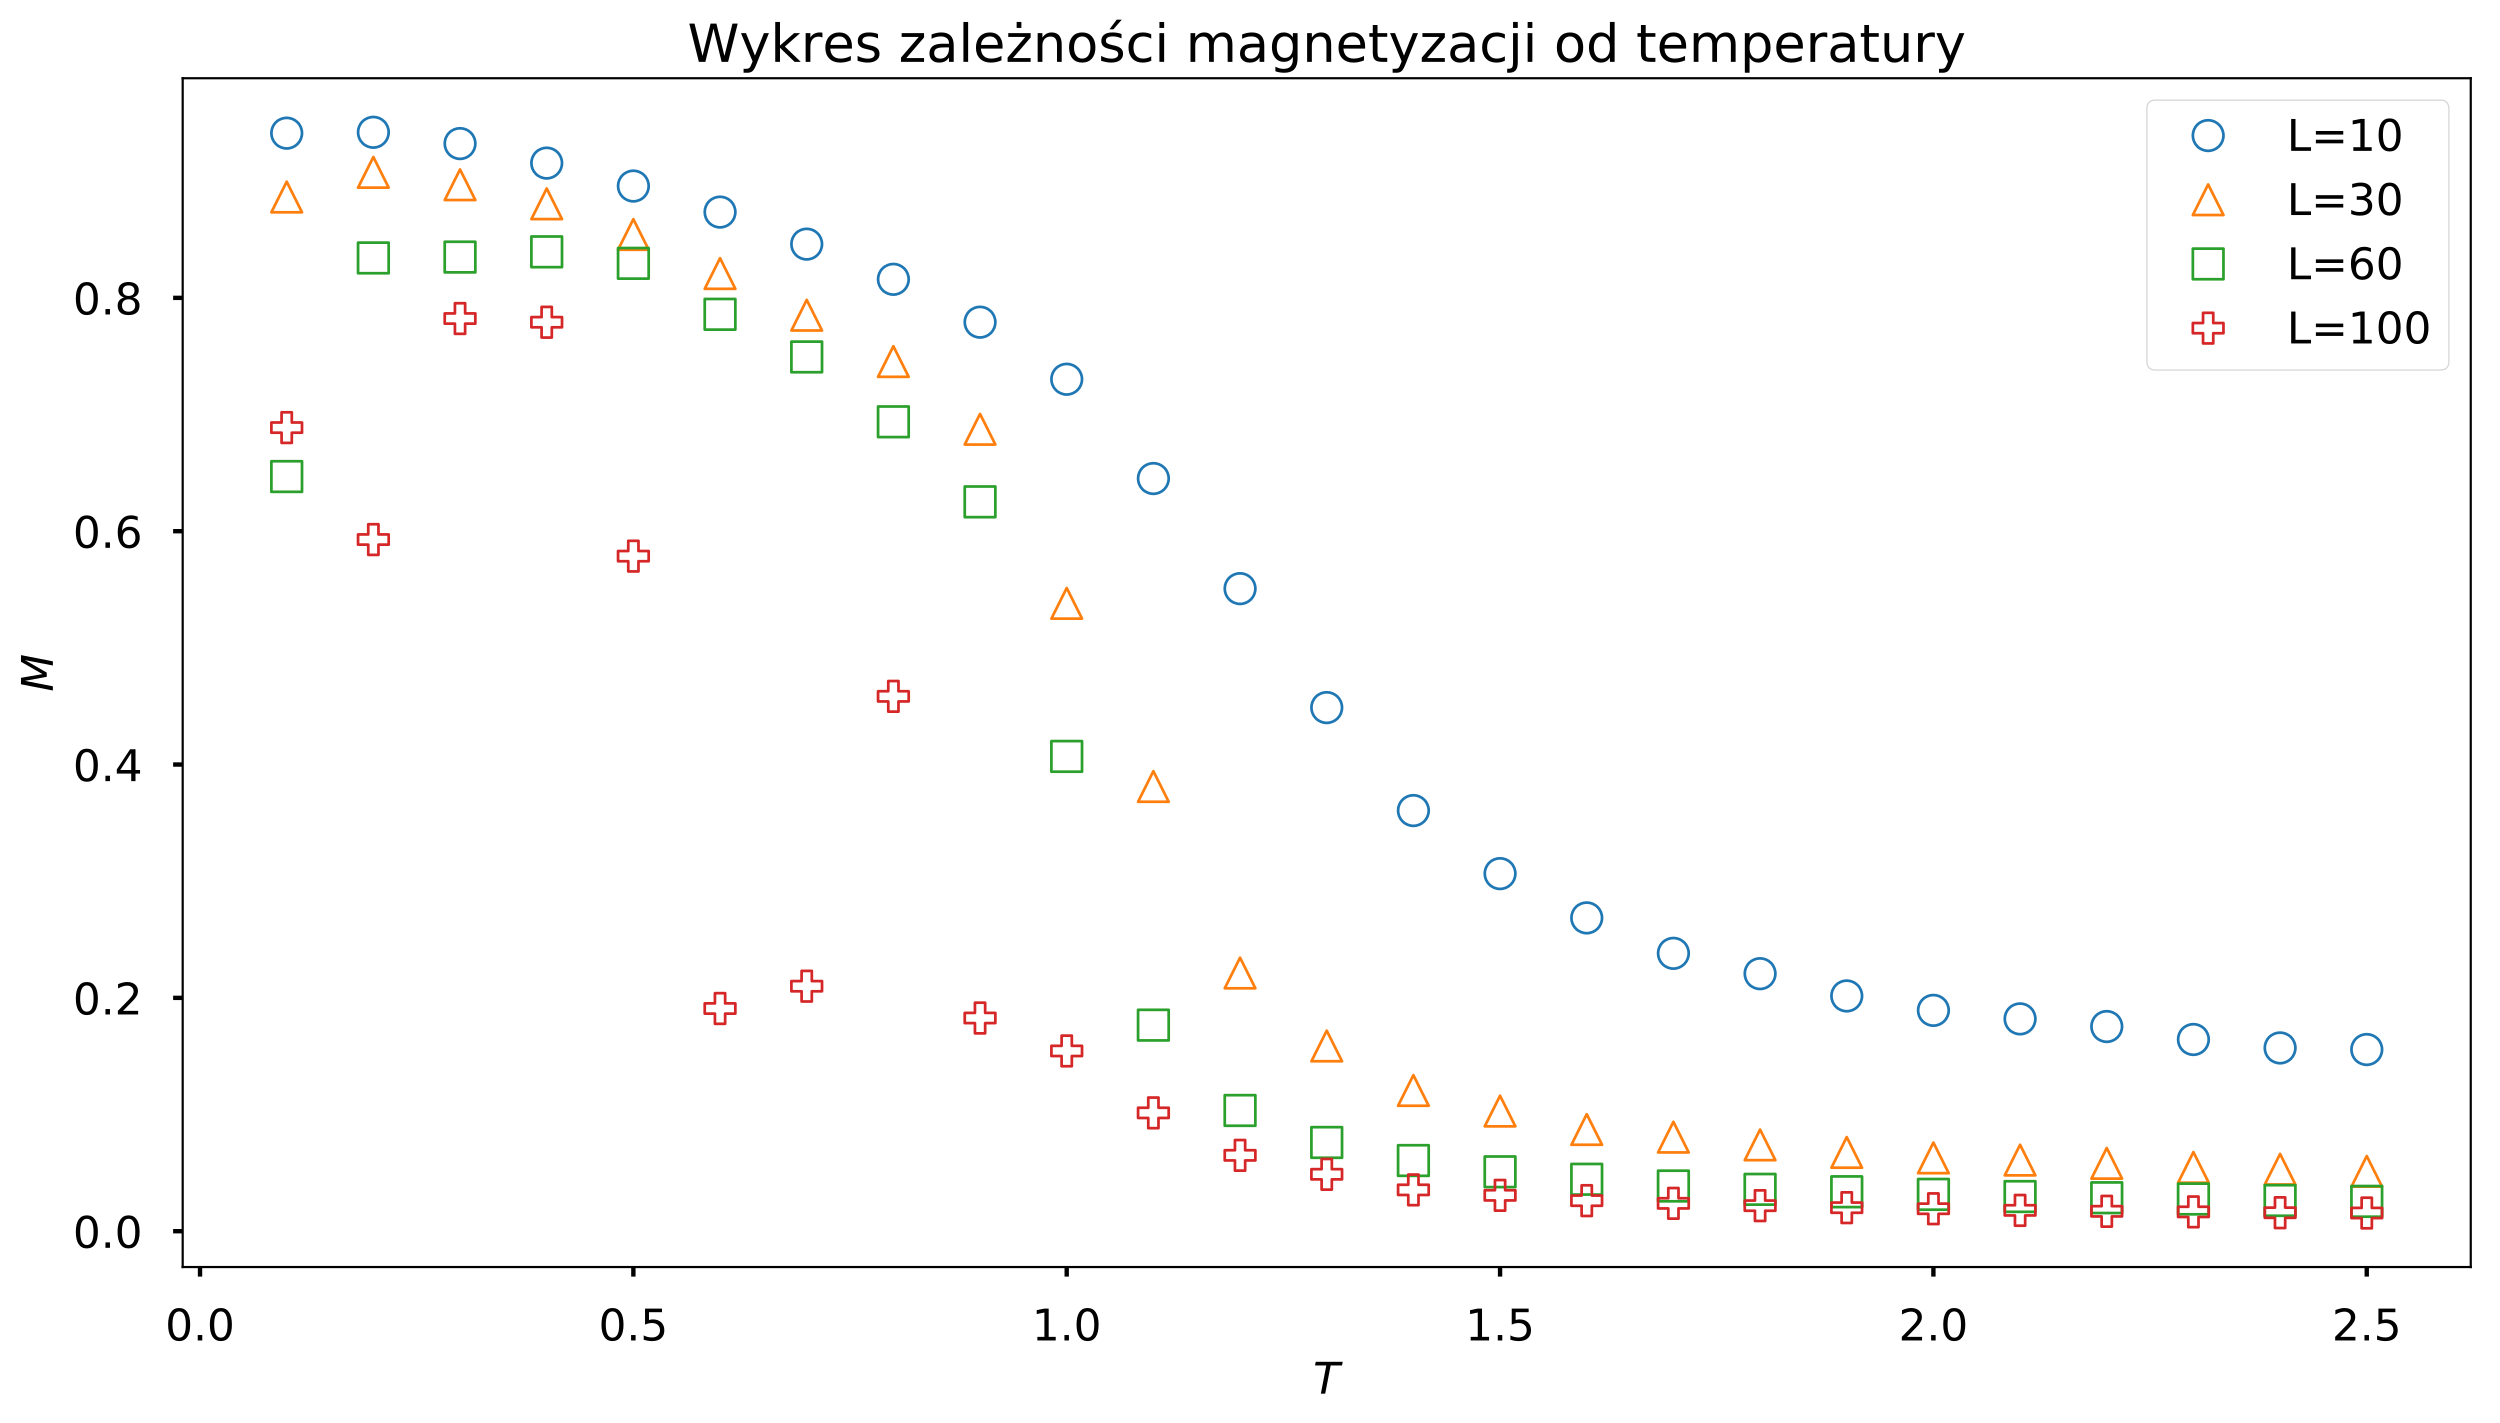 <?xml version="1.0" encoding="utf-8" standalone="no"?>
<!DOCTYPE svg PUBLIC "-//W3C//DTD SVG 1.1//EN"
  "http://www.w3.org/Graphics/SVG/1.1/DTD/svg11.dtd">
<!-- Created with matplotlib (https://matplotlib.org/) -->
<svg height="520.373pt" version="1.1" viewBox="0 0 914.53 520.373" width="914.53pt" xmlns="http://www.w3.org/2000/svg" xmlns:xlink="http://www.w3.org/1999/xlink">
 <defs>
  <style type="text/css">
*{stroke-linecap:butt;stroke-linejoin:round;}
  </style>
 </defs>
 <g id="figure_1">
  <g id="patch_1">
   <path d="M 0 520.373 
L 914.53 520.373 
L 914.53 0 
L 0 0 
z
" style="fill:#ffffff;"/>
  </g>
  <g id="axes_1">
   <g id="patch_2">
    <path d="M 66.83 463.503 
L 903.83 463.503 
L 903.83 28.623 
L 66.83 28.623 
z
" style="fill:#ffffff;"/>
   </g>
   <g id="matplotlib.axis_1">
    <g id="xtick_1">
     <g id="line2d_1">
      <defs>
       <path d="M 0 0 
L 0 3.5 
" id="m95f484b02d" style="stroke:#000000;stroke-width:1.6;"/>
      </defs>
      <g>
       <use style="stroke:#000000;stroke-width:1.6;" x="73.171" xlink:href="#m95f484b02d" y="463.503"/>
      </g>
     </g>
     <g id="text_1">
      <!-- 0.0 -->
      <defs>
       <path d="M 31.781 66.406 
Q 24.172 66.406 20.328 58.906 
Q 16.5 51.422 16.5 36.375 
Q 16.5 21.391 20.328 13.891 
Q 24.172 6.391 31.781 6.391 
Q 39.453 6.391 43.281 13.891 
Q 47.125 21.391 47.125 36.375 
Q 47.125 51.422 43.281 58.906 
Q 39.453 66.406 31.781 66.406 
z
M 31.781 74.219 
Q 44.047 74.219 50.516 64.516 
Q 56.984 54.828 56.984 36.375 
Q 56.984 17.969 50.516 8.266 
Q 44.047 -1.422 31.781 -1.422 
Q 19.531 -1.422 13.062 8.266 
Q 6.594 17.969 6.594 36.375 
Q 6.594 54.828 13.062 64.516 
Q 19.531 74.219 31.781 74.219 
z
" id="DejaVuSans-48"/>
       <path d="M 10.688 12.406 
L 21 12.406 
L 21 0 
L 10.688 0 
z
" id="DejaVuSans-46"/>
      </defs>
      <g transform="translate(60.448 490.361)scale(0.16 -0.16)">
       <use xlink:href="#DejaVuSans-48"/>
       <use x="63.623" xlink:href="#DejaVuSans-46"/>
       <use x="95.41" xlink:href="#DejaVuSans-48"/>
      </g>
     </g>
    </g>
    <g id="xtick_2">
     <g id="line2d_2">
      <g>
       <use style="stroke:#000000;stroke-width:1.6;" x="231.694" xlink:href="#m95f484b02d" y="463.503"/>
      </g>
     </g>
     <g id="text_2">
      <!-- 0.5 -->
      <defs>
       <path d="M 10.797 72.906 
L 49.516 72.906 
L 49.516 64.594 
L 19.828 64.594 
L 19.828 46.734 
Q 21.969 47.469 24.109 47.828 
Q 26.266 48.188 28.422 48.188 
Q 40.625 48.188 47.75 41.5 
Q 54.891 34.812 54.891 23.391 
Q 54.891 11.625 47.562 5.094 
Q 40.234 -1.422 26.906 -1.422 
Q 22.312 -1.422 17.547 -0.641 
Q 12.797 0.141 7.719 1.703 
L 7.719 11.625 
Q 12.109 9.234 16.797 8.062 
Q 21.484 6.891 26.703 6.891 
Q 35.156 6.891 40.078 11.328 
Q 45.016 15.766 45.016 23.391 
Q 45.016 31 40.078 35.438 
Q 35.156 39.891 26.703 39.891 
Q 22.75 39.891 18.812 39.016 
Q 14.891 38.141 10.797 36.281 
z
" id="DejaVuSans-53"/>
      </defs>
      <g transform="translate(218.971 490.361)scale(0.16 -0.16)">
       <use xlink:href="#DejaVuSans-48"/>
       <use x="63.623" xlink:href="#DejaVuSans-46"/>
       <use x="95.41" xlink:href="#DejaVuSans-53"/>
      </g>
     </g>
    </g>
    <g id="xtick_3">
     <g id="line2d_3">
      <g>
       <use style="stroke:#000000;stroke-width:1.6;" x="390.216" xlink:href="#m95f484b02d" y="463.503"/>
      </g>
     </g>
     <g id="text_3">
      <!-- 1.0 -->
      <defs>
       <path d="M 12.406 8.297 
L 28.516 8.297 
L 28.516 63.922 
L 10.984 60.406 
L 10.984 69.391 
L 28.422 72.906 
L 38.281 72.906 
L 38.281 8.297 
L 54.391 8.297 
L 54.391 0 
L 12.406 0 
z
" id="DejaVuSans-49"/>
      </defs>
      <g transform="translate(377.494 490.361)scale(0.16 -0.16)">
       <use xlink:href="#DejaVuSans-49"/>
       <use x="63.623" xlink:href="#DejaVuSans-46"/>
       <use x="95.41" xlink:href="#DejaVuSans-48"/>
      </g>
     </g>
    </g>
    <g id="xtick_4">
     <g id="line2d_4">
      <g>
       <use style="stroke:#000000;stroke-width:1.6;" x="548.739" xlink:href="#m95f484b02d" y="463.503"/>
      </g>
     </g>
     <g id="text_4">
      <!-- 1.5 -->
      <g transform="translate(536.017 490.361)scale(0.16 -0.16)">
       <use xlink:href="#DejaVuSans-49"/>
       <use x="63.623" xlink:href="#DejaVuSans-46"/>
       <use x="95.41" xlink:href="#DejaVuSans-53"/>
      </g>
     </g>
    </g>
    <g id="xtick_5">
     <g id="line2d_5">
      <g>
       <use style="stroke:#000000;stroke-width:1.6;" x="707.262" xlink:href="#m95f484b02d" y="463.503"/>
      </g>
     </g>
     <g id="text_5">
      <!-- 2.0 -->
      <defs>
       <path d="M 19.188 8.297 
L 53.609 8.297 
L 53.609 0 
L 7.328 0 
L 7.328 8.297 
Q 12.938 14.109 22.625 23.891 
Q 32.328 33.688 34.812 36.531 
Q 39.547 41.844 41.422 45.531 
Q 43.312 49.219 43.312 52.781 
Q 43.312 58.594 39.234 62.25 
Q 35.156 65.922 28.609 65.922 
Q 23.969 65.922 18.812 64.312 
Q 13.672 62.703 7.812 59.422 
L 7.812 69.391 
Q 13.766 71.781 18.938 73 
Q 24.125 74.219 28.422 74.219 
Q 39.75 74.219 46.484 68.547 
Q 53.219 62.891 53.219 53.422 
Q 53.219 48.922 51.531 44.891 
Q 49.859 40.875 45.406 35.406 
Q 44.188 33.984 37.641 27.219 
Q 31.109 20.453 19.188 8.297 
z
" id="DejaVuSans-50"/>
      </defs>
      <g transform="translate(694.539 490.361)scale(0.16 -0.16)">
       <use xlink:href="#DejaVuSans-50"/>
       <use x="63.623" xlink:href="#DejaVuSans-46"/>
       <use x="95.41" xlink:href="#DejaVuSans-48"/>
      </g>
     </g>
    </g>
    <g id="xtick_6">
     <g id="line2d_6">
      <g>
       <use style="stroke:#000000;stroke-width:1.6;" x="865.785" xlink:href="#m95f484b02d" y="463.503"/>
      </g>
     </g>
     <g id="text_6">
      <!-- 2.5 -->
      <g transform="translate(853.062 490.361)scale(0.16 -0.16)">
       <use xlink:href="#DejaVuSans-50"/>
       <use x="63.623" xlink:href="#DejaVuSans-46"/>
       <use x="95.41" xlink:href="#DejaVuSans-53"/>
      </g>
     </g>
    </g>
    <g id="text_7">
     <!-- $T$ -->
     <defs>
      <path d="M 5.906 72.906 
L 67.578 72.906 
L 66.016 64.594 
L 39.984 64.594 
L 27.484 0 
L 17.578 0 
L 30.078 64.594 
L 4.297 64.594 
z
" id="DejaVuSans-Oblique-84"/>
     </defs>
     <g transform="translate(480.37 509.846)scale(0.16 -0.16)">
      <use transform="translate(0 0.094)" xlink:href="#DejaVuSans-Oblique-84"/>
     </g>
    </g>
   </g>
   <g id="matplotlib.axis_2">
    <g id="ytick_1">
     <g id="line2d_7">
      <defs>
       <path d="M 0 0 
L -3.5 0 
" id="mc61b85c7ee" style="stroke:#000000;stroke-width:1.6;"/>
      </defs>
      <g>
       <use style="stroke:#000000;stroke-width:1.6;" x="66.83" xlink:href="#mc61b85c7ee" y="450.384"/>
      </g>
     </g>
     <g id="text_8">
      <!-- 0.0 -->
      <g transform="translate(26.685 456.463)scale(0.16 -0.16)">
       <use xlink:href="#DejaVuSans-48"/>
       <use x="63.623" xlink:href="#DejaVuSans-46"/>
       <use x="95.41" xlink:href="#DejaVuSans-48"/>
      </g>
     </g>
    </g>
    <g id="ytick_2">
     <g id="line2d_8">
      <g>
       <use style="stroke:#000000;stroke-width:1.6;" x="66.83" xlink:href="#mc61b85c7ee" y="365.027"/>
      </g>
     </g>
     <g id="text_9">
      <!-- 0.2 -->
      <g transform="translate(26.685 371.106)scale(0.16 -0.16)">
       <use xlink:href="#DejaVuSans-48"/>
       <use x="63.623" xlink:href="#DejaVuSans-46"/>
       <use x="95.41" xlink:href="#DejaVuSans-50"/>
      </g>
     </g>
    </g>
    <g id="ytick_3">
     <g id="line2d_9">
      <g>
       <use style="stroke:#000000;stroke-width:1.6;" x="66.83" xlink:href="#mc61b85c7ee" y="279.67"/>
      </g>
     </g>
     <g id="text_10">
      <!-- 0.4 -->
      <defs>
       <path d="M 37.797 64.312 
L 12.891 25.391 
L 37.797 25.391 
z
M 35.203 72.906 
L 47.609 72.906 
L 47.609 25.391 
L 58.016 25.391 
L 58.016 17.188 
L 47.609 17.188 
L 47.609 0 
L 37.797 0 
L 37.797 17.188 
L 4.891 17.188 
L 4.891 26.703 
z
" id="DejaVuSans-52"/>
      </defs>
      <g transform="translate(26.685 285.749)scale(0.16 -0.16)">
       <use xlink:href="#DejaVuSans-48"/>
       <use x="63.623" xlink:href="#DejaVuSans-46"/>
       <use x="95.41" xlink:href="#DejaVuSans-52"/>
      </g>
     </g>
    </g>
    <g id="ytick_4">
     <g id="line2d_10">
      <g>
       <use style="stroke:#000000;stroke-width:1.6;" x="66.83" xlink:href="#mc61b85c7ee" y="194.314"/>
      </g>
     </g>
     <g id="text_11">
      <!-- 0.6 -->
      <defs>
       <path d="M 33.016 40.375 
Q 26.375 40.375 22.484 35.828 
Q 18.609 31.297 18.609 23.391 
Q 18.609 15.531 22.484 10.953 
Q 26.375 6.391 33.016 6.391 
Q 39.656 6.391 43.531 10.953 
Q 47.406 15.531 47.406 23.391 
Q 47.406 31.297 43.531 35.828 
Q 39.656 40.375 33.016 40.375 
z
M 52.594 71.297 
L 52.594 62.312 
Q 48.875 64.062 45.094 64.984 
Q 41.312 65.922 37.594 65.922 
Q 27.828 65.922 22.672 59.328 
Q 17.531 52.734 16.797 39.406 
Q 19.672 43.656 24.016 45.922 
Q 28.375 48.188 33.594 48.188 
Q 44.578 48.188 50.953 41.516 
Q 57.328 34.859 57.328 23.391 
Q 57.328 12.156 50.688 5.359 
Q 44.047 -1.422 33.016 -1.422 
Q 20.359 -1.422 13.672 8.266 
Q 6.984 17.969 6.984 36.375 
Q 6.984 53.656 15.188 63.938 
Q 23.391 74.219 37.203 74.219 
Q 40.922 74.219 44.703 73.484 
Q 48.484 72.75 52.594 71.297 
z
" id="DejaVuSans-54"/>
      </defs>
      <g transform="translate(26.685 200.392)scale(0.16 -0.16)">
       <use xlink:href="#DejaVuSans-48"/>
       <use x="63.623" xlink:href="#DejaVuSans-46"/>
       <use x="95.41" xlink:href="#DejaVuSans-54"/>
      </g>
     </g>
    </g>
    <g id="ytick_5">
     <g id="line2d_11">
      <g>
       <use style="stroke:#000000;stroke-width:1.6;" x="66.83" xlink:href="#mc61b85c7ee" y="108.957"/>
      </g>
     </g>
     <g id="text_12">
      <!-- 0.8 -->
      <defs>
       <path d="M 31.781 34.625 
Q 24.75 34.625 20.719 30.859 
Q 16.703 27.094 16.703 20.516 
Q 16.703 13.922 20.719 10.156 
Q 24.75 6.391 31.781 6.391 
Q 38.812 6.391 42.859 10.172 
Q 46.922 13.969 46.922 20.516 
Q 46.922 27.094 42.891 30.859 
Q 38.875 34.625 31.781 34.625 
z
M 21.922 38.812 
Q 15.578 40.375 12.031 44.719 
Q 8.5 49.078 8.5 55.328 
Q 8.5 64.062 14.719 69.141 
Q 20.953 74.219 31.781 74.219 
Q 42.672 74.219 48.875 69.141 
Q 55.078 64.062 55.078 55.328 
Q 55.078 49.078 51.531 44.719 
Q 48 40.375 41.703 38.812 
Q 48.828 37.156 52.797 32.312 
Q 56.781 27.484 56.781 20.516 
Q 56.781 9.906 50.312 4.234 
Q 43.844 -1.422 31.781 -1.422 
Q 19.734 -1.422 13.25 4.234 
Q 6.781 9.906 6.781 20.516 
Q 6.781 27.484 10.781 32.312 
Q 14.797 37.156 21.922 38.812 
z
M 18.312 54.391 
Q 18.312 48.734 21.844 45.562 
Q 25.391 42.391 31.781 42.391 
Q 38.141 42.391 41.719 45.562 
Q 45.312 48.734 45.312 54.391 
Q 45.312 60.062 41.719 63.234 
Q 38.141 66.406 31.781 66.406 
Q 25.391 66.406 21.844 63.234 
Q 18.312 60.062 18.312 54.391 
z
" id="DejaVuSans-56"/>
      </defs>
      <g transform="translate(26.685 115.035)scale(0.16 -0.16)">
       <use xlink:href="#DejaVuSans-48"/>
       <use x="63.623" xlink:href="#DejaVuSans-46"/>
       <use x="95.41" xlink:href="#DejaVuSans-56"/>
      </g>
     </g>
    </g>
    <g id="text_13">
     <!-- $M$ -->
     <defs>
      <path d="M 16.891 72.906 
L 31.688 72.906 
L 40.188 23.781 
L 68.406 72.906 
L 83.594 72.906 
L 69.391 0 
L 59.812 0 
L 72.219 63.922 
L 43.609 14.016 
L 33.984 14.016 
L 24.703 64.109 
L 12.312 0 
L 2.688 0 
z
" id="DejaVuSans-Oblique-77"/>
     </defs>
     <g transform="translate(19.358 253.023)rotate(-90)scale(0.16 -0.16)">
      <use transform="translate(0 0.094)" xlink:href="#DejaVuSans-Oblique-77"/>
     </g>
    </g>
   </g>
   <g id="line2d_12">
    <defs>
     <path d="M 0 5.6 
C 1.485 5.6 2.91 5.01 3.96 3.96 
C 5.01 2.91 5.6 1.485 5.6 0 
C 5.6 -1.485 5.01 -2.91 3.96 -3.96 
C 2.91 -5.01 1.485 -5.6 0 -5.6 
C -1.485 -5.6 -2.91 -5.01 -3.96 -3.96 
C -5.01 -2.91 -5.6 -1.485 -5.6 0 
C -5.6 1.485 -5.01 2.91 -3.96 3.96 
C -2.91 5.01 -1.485 5.6 0 5.6 
z
" id="mf889491222" style="stroke:#1f77b4;"/>
    </defs>
    <g clip-path="url(#pd6e6d3b71f)">
     <use style="fill-opacity:0;stroke:#1f77b4;" x="104.875" xlink:href="#mf889491222" y="48.709"/>
     <use style="fill-opacity:0;stroke:#1f77b4;" x="136.58" xlink:href="#mf889491222" y="48.39"/>
     <use style="fill-opacity:0;stroke:#1f77b4;" x="168.285" xlink:href="#mf889491222" y="52.519"/>
     <use style="fill-opacity:0;stroke:#1f77b4;" x="199.989" xlink:href="#mf889491222" y="59.659"/>
     <use style="fill-opacity:0;stroke:#1f77b4;" x="231.694" xlink:href="#mf889491222" y="68.052"/>
     <use style="fill-opacity:0;stroke:#1f77b4;" x="263.398" xlink:href="#mf889491222" y="77.576"/>
     <use style="fill-opacity:0;stroke:#1f77b4;" x="295.103" xlink:href="#mf889491222" y="89.3"/>
     <use style="fill-opacity:0;stroke:#1f77b4;" x="326.807" xlink:href="#mf889491222" y="102.168"/>
     <use style="fill-opacity:0;stroke:#1f77b4;" x="358.512" xlink:href="#mf889491222" y="117.852"/>
     <use style="fill-opacity:0;stroke:#1f77b4;" x="390.216" xlink:href="#mf889491222" y="138.727"/>
     <use style="fill-opacity:0;stroke:#1f77b4;" x="421.921" xlink:href="#mf889491222" y="175.045"/>
     <use style="fill-opacity:0;stroke:#1f77b4;" x="453.625" xlink:href="#mf889491222" y="215.325"/>
     <use style="fill-opacity:0;stroke:#1f77b4;" x="485.33" xlink:href="#mf889491222" y="258.84"/>
     <use style="fill-opacity:0;stroke:#1f77b4;" x="517.035" xlink:href="#mf889491222" y="296.509"/>
     <use style="fill-opacity:0;stroke:#1f77b4;" x="548.739" xlink:href="#mf889491222" y="319.578"/>
     <use style="fill-opacity:0;stroke:#1f77b4;" x="580.444" xlink:href="#mf889491222" y="335.772"/>
     <use style="fill-opacity:0;stroke:#1f77b4;" x="612.148" xlink:href="#mf889491222" y="348.733"/>
     <use style="fill-opacity:0;stroke:#1f77b4;" x="643.853" xlink:href="#mf889491222" y="356.178"/>
     <use style="fill-opacity:0;stroke:#1f77b4;" x="675.557" xlink:href="#mf889491222" y="364.322"/>
     <use style="fill-opacity:0;stroke:#1f77b4;" x="707.262" xlink:href="#mf889491222" y="369.597"/>
     <use style="fill-opacity:0;stroke:#1f77b4;" x="738.966" xlink:href="#mf889491222" y="372.714"/>
     <use style="fill-opacity:0;stroke:#1f77b4;" x="770.671" xlink:href="#mf889491222" y="375.507"/>
     <use style="fill-opacity:0;stroke:#1f77b4;" x="802.375" xlink:href="#mf889491222" y="380.253"/>
     <use style="fill-opacity:0;stroke:#1f77b4;" x="834.08" xlink:href="#mf889491222" y="383.342"/>
     <use style="fill-opacity:0;stroke:#1f77b4;" x="865.785" xlink:href="#mf889491222" y="383.926"/>
    </g>
   </g>
   <g id="line2d_13">
    <defs>
     <path d="M 0 -5.6 
L -5.6 5.6 
L 5.6 5.6 
z
" id="m958ba371bb" style="stroke:#ff7f0e;stroke-linejoin:miter;"/>
    </defs>
    <g clip-path="url(#pd6e6d3b71f)">
     <use style="fill-opacity:0;stroke:#ff7f0e;stroke-linejoin:miter;" x="104.875" xlink:href="#m958ba371bb" y="72.059"/>
     <use style="fill-opacity:0;stroke:#ff7f0e;stroke-linejoin:miter;" x="136.58" xlink:href="#m958ba371bb" y="63.031"/>
     <use style="fill-opacity:0;stroke:#ff7f0e;stroke-linejoin:miter;" x="168.285" xlink:href="#m958ba371bb" y="67.578"/>
     <use style="fill-opacity:0;stroke:#ff7f0e;stroke-linejoin:miter;" x="199.989" xlink:href="#m958ba371bb" y="74.554"/>
     <use style="fill-opacity:0;stroke:#ff7f0e;stroke-linejoin:miter;" x="231.694" xlink:href="#m958ba371bb" y="85.765"/>
     <use style="fill-opacity:0;stroke:#ff7f0e;stroke-linejoin:miter;" x="263.398" xlink:href="#m958ba371bb" y="100.052"/>
     <use style="fill-opacity:0;stroke:#ff7f0e;stroke-linejoin:miter;" x="295.103" xlink:href="#m958ba371bb" y="115.301"/>
     <use style="fill-opacity:0;stroke:#ff7f0e;stroke-linejoin:miter;" x="326.807" xlink:href="#m958ba371bb" y="132.239"/>
     <use style="fill-opacity:0;stroke:#ff7f0e;stroke-linejoin:miter;" x="358.512" xlink:href="#m958ba371bb" y="157.017"/>
     <use style="fill-opacity:0;stroke:#ff7f0e;stroke-linejoin:miter;" x="390.216" xlink:href="#m958ba371bb" y="220.693"/>
     <use style="fill-opacity:0;stroke:#ff7f0e;stroke-linejoin:miter;" x="421.921" xlink:href="#m958ba371bb" y="287.701"/>
     <use style="fill-opacity:0;stroke:#ff7f0e;stroke-linejoin:miter;" x="453.625" xlink:href="#m958ba371bb" y="355.929"/>
     <use style="fill-opacity:0;stroke:#ff7f0e;stroke-linejoin:miter;" x="485.33" xlink:href="#m958ba371bb" y="382.624"/>
     <use style="fill-opacity:0;stroke:#ff7f0e;stroke-linejoin:miter;" x="517.035" xlink:href="#m958ba371bb" y="398.898"/>
     <use style="fill-opacity:0;stroke:#ff7f0e;stroke-linejoin:miter;" x="548.739" xlink:href="#m958ba371bb" y="406.431"/>
     <use style="fill-opacity:0;stroke:#ff7f0e;stroke-linejoin:miter;" x="580.444" xlink:href="#m958ba371bb" y="413.178"/>
     <use style="fill-opacity:0;stroke:#ff7f0e;stroke-linejoin:miter;" x="612.148" xlink:href="#m958ba371bb" y="415.972"/>
     <use style="fill-opacity:0;stroke:#ff7f0e;stroke-linejoin:miter;" x="643.853" xlink:href="#m958ba371bb" y="418.805"/>
     <use style="fill-opacity:0;stroke:#ff7f0e;stroke-linejoin:miter;" x="675.557" xlink:href="#m958ba371bb" y="421.568"/>
     <use style="fill-opacity:0;stroke:#ff7f0e;stroke-linejoin:miter;" x="707.262" xlink:href="#m958ba371bb" y="423.564"/>
     <use style="fill-opacity:0;stroke:#ff7f0e;stroke-linejoin:miter;" x="738.966" xlink:href="#m958ba371bb" y="424.373"/>
     <use style="fill-opacity:0;stroke:#ff7f0e;stroke-linejoin:miter;" x="770.671" xlink:href="#m958ba371bb" y="425.55"/>
     <use style="fill-opacity:0;stroke:#ff7f0e;stroke-linejoin:miter;" x="802.375" xlink:href="#m958ba371bb" y="427.047"/>
     <use style="fill-opacity:0;stroke:#ff7f0e;stroke-linejoin:miter;" x="834.08" xlink:href="#m958ba371bb" y="427.715"/>
     <use style="fill-opacity:0;stroke:#ff7f0e;stroke-linejoin:miter;" x="865.785" xlink:href="#m958ba371bb" y="428.494"/>
    </g>
   </g>
   <g id="line2d_14">
    <defs>
     <path d="M -5.6 5.6 
L 5.6 5.6 
L 5.6 -5.6 
L -5.6 -5.6 
z
" id="m0414785fa8" style="stroke:#2ca02c;stroke-linejoin:miter;"/>
    </defs>
    <g clip-path="url(#pd6e6d3b71f)">
     <use style="fill-opacity:0;stroke:#2ca02c;stroke-linejoin:miter;" x="104.875" xlink:href="#m0414785fa8" y="174.326"/>
     <use style="fill-opacity:0;stroke:#2ca02c;stroke-linejoin:miter;" x="136.58" xlink:href="#m0414785fa8" y="94.364"/>
     <use style="fill-opacity:0;stroke:#2ca02c;stroke-linejoin:miter;" x="168.285" xlink:href="#m0414785fa8" y="94.042"/>
     <use style="fill-opacity:0;stroke:#2ca02c;stroke-linejoin:miter;" x="199.989" xlink:href="#m0414785fa8" y="92.125"/>
     <use style="fill-opacity:0;stroke:#2ca02c;stroke-linejoin:miter;" x="231.694" xlink:href="#m0414785fa8" y="96.337"/>
     <use style="fill-opacity:0;stroke:#2ca02c;stroke-linejoin:miter;" x="263.398" xlink:href="#m0414785fa8" y="114.973"/>
     <use style="fill-opacity:0;stroke:#2ca02c;stroke-linejoin:miter;" x="295.103" xlink:href="#m0414785fa8" y="130.564"/>
     <use style="fill-opacity:0;stroke:#2ca02c;stroke-linejoin:miter;" x="326.807" xlink:href="#m0414785fa8" y="154.297"/>
     <use style="fill-opacity:0;stroke:#2ca02c;stroke-linejoin:miter;" x="358.512" xlink:href="#m0414785fa8" y="183.576"/>
     <use style="fill-opacity:0;stroke:#2ca02c;stroke-linejoin:miter;" x="390.216" xlink:href="#m0414785fa8" y="276.706"/>
     <use style="fill-opacity:0;stroke:#2ca02c;stroke-linejoin:miter;" x="421.921" xlink:href="#m0414785fa8" y="375.011"/>
     <use style="fill-opacity:0;stroke:#2ca02c;stroke-linejoin:miter;" x="453.625" xlink:href="#m0414785fa8" y="406.226"/>
     <use style="fill-opacity:0;stroke:#2ca02c;stroke-linejoin:miter;" x="485.33" xlink:href="#m0414785fa8" y="417.934"/>
     <use style="fill-opacity:0;stroke:#2ca02c;stroke-linejoin:miter;" x="517.035" xlink:href="#m0414785fa8" y="424.545"/>
     <use style="fill-opacity:0;stroke:#2ca02c;stroke-linejoin:miter;" x="548.739" xlink:href="#m0414785fa8" y="428.664"/>
     <use style="fill-opacity:0;stroke:#2ca02c;stroke-linejoin:miter;" x="580.444" xlink:href="#m0414785fa8" y="431.391"/>
     <use style="fill-opacity:0;stroke:#2ca02c;stroke-linejoin:miter;" x="612.148" xlink:href="#m0414785fa8" y="433.844"/>
     <use style="fill-opacity:0;stroke:#2ca02c;stroke-linejoin:miter;" x="643.853" xlink:href="#m0414785fa8" y="435.074"/>
     <use style="fill-opacity:0;stroke:#2ca02c;stroke-linejoin:miter;" x="675.557" xlink:href="#m0414785fa8" y="435.965"/>
     <use style="fill-opacity:0;stroke:#2ca02c;stroke-linejoin:miter;" x="707.262" xlink:href="#m0414785fa8" y="436.912"/>
     <use style="fill-opacity:0;stroke:#2ca02c;stroke-linejoin:miter;" x="738.966" xlink:href="#m0414785fa8" y="437.704"/>
     <use style="fill-opacity:0;stroke:#2ca02c;stroke-linejoin:miter;" x="770.671" xlink:href="#m0414785fa8" y="438.144"/>
     <use style="fill-opacity:0;stroke:#2ca02c;stroke-linejoin:miter;" x="802.375" xlink:href="#m0414785fa8" y="438.595"/>
     <use style="fill-opacity:0;stroke:#2ca02c;stroke-linejoin:miter;" x="834.08" xlink:href="#m0414785fa8" y="439.137"/>
     <use style="fill-opacity:0;stroke:#2ca02c;stroke-linejoin:miter;" x="865.785" xlink:href="#m0414785fa8" y="439.477"/>
    </g>
   </g>
   <g id="line2d_15">
    <defs>
     <path d="M -1.867 5.6 
L 1.867 5.6 
L 1.867 1.867 
L 5.6 1.867 
L 5.6 -1.867 
L 1.867 -1.867 
L 1.867 -5.6 
L -1.867 -5.6 
L -1.867 -1.867 
L -5.6 -1.867 
L -5.6 1.867 
L -1.867 1.867 
z
" id="m9566b34081" style="stroke:#d62728;stroke-linejoin:miter;"/>
    </defs>
    <g clip-path="url(#pd6e6d3b71f)">
     <use style="fill-opacity:0;stroke:#d62728;stroke-linejoin:miter;" x="104.875" xlink:href="#m9566b34081" y="156.429"/>
     <use style="fill-opacity:0;stroke:#d62728;stroke-linejoin:miter;" x="136.58" xlink:href="#m9566b34081" y="197.378"/>
     <use style="fill-opacity:0;stroke:#d62728;stroke-linejoin:miter;" x="168.285" xlink:href="#m9566b34081" y="116.521"/>
     <use style="fill-opacity:0;stroke:#d62728;stroke-linejoin:miter;" x="199.989" xlink:href="#m9566b34081" y="117.874"/>
     <use style="fill-opacity:0;stroke:#d62728;stroke-linejoin:miter;" x="231.694" xlink:href="#m9566b34081" y="203.439"/>
     <use style="fill-opacity:0;stroke:#d62728;stroke-linejoin:miter;" x="263.398" xlink:href="#m9566b34081" y="368.921"/>
     <use style="fill-opacity:0;stroke:#d62728;stroke-linejoin:miter;" x="295.103" xlink:href="#m9566b34081" y="360.755"/>
     <use style="fill-opacity:0;stroke:#d62728;stroke-linejoin:miter;" x="326.807" xlink:href="#m9566b34081" y="254.727"/>
     <use style="fill-opacity:0;stroke:#d62728;stroke-linejoin:miter;" x="358.512" xlink:href="#m9566b34081" y="372.406"/>
     <use style="fill-opacity:0;stroke:#d62728;stroke-linejoin:miter;" x="390.216" xlink:href="#m9566b34081" y="384.439"/>
     <use style="fill-opacity:0;stroke:#d62728;stroke-linejoin:miter;" x="421.921" xlink:href="#m9566b34081" y="407.092"/>
     <use style="fill-opacity:0;stroke:#d62728;stroke-linejoin:miter;" x="453.625" xlink:href="#m9566b34081" y="422.638"/>
     <use style="fill-opacity:0;stroke:#d62728;stroke-linejoin:miter;" x="485.33" xlink:href="#m9566b34081" y="429.57"/>
     <use style="fill-opacity:0;stroke:#d62728;stroke-linejoin:miter;" x="517.035" xlink:href="#m9566b34081" y="435.261"/>
     <use style="fill-opacity:0;stroke:#d62728;stroke-linejoin:miter;" x="548.739" xlink:href="#m9566b34081" y="437.264"/>
     <use style="fill-opacity:0;stroke:#d62728;stroke-linejoin:miter;" x="580.444" xlink:href="#m9566b34081" y="439.208"/>
     <use style="fill-opacity:0;stroke:#d62728;stroke-linejoin:miter;" x="612.148" xlink:href="#m9566b34081" y="440.199"/>
     <use style="fill-opacity:0;stroke:#d62728;stroke-linejoin:miter;" x="643.853" xlink:href="#m9566b34081" y="441.048"/>
     <use style="fill-opacity:0;stroke:#d62728;stroke-linejoin:miter;" x="675.557" xlink:href="#m9566b34081" y="441.774"/>
     <use style="fill-opacity:0;stroke:#d62728;stroke-linejoin:miter;" x="707.262" xlink:href="#m9566b34081" y="442.176"/>
     <use style="fill-opacity:0;stroke:#d62728;stroke-linejoin:miter;" x="738.966" xlink:href="#m9566b34081" y="442.764"/>
     <use style="fill-opacity:0;stroke:#d62728;stroke-linejoin:miter;" x="770.671" xlink:href="#m9566b34081" y="443.107"/>
     <use style="fill-opacity:0;stroke:#d62728;stroke-linejoin:miter;" x="802.375" xlink:href="#m9566b34081" y="443.32"/>
     <use style="fill-opacity:0;stroke:#d62728;stroke-linejoin:miter;" x="834.08" xlink:href="#m9566b34081" y="443.623"/>
     <use style="fill-opacity:0;stroke:#d62728;stroke-linejoin:miter;" x="865.785" xlink:href="#m9566b34081" y="443.736"/>
    </g>
   </g>
   <g id="patch_3">
    <path d="M 66.83 463.503 
L 66.83 28.623 
" style="fill:none;stroke:#000000;stroke-linecap:square;stroke-linejoin:miter;stroke-width:0.8;"/>
   </g>
   <g id="patch_4">
    <path d="M 903.83 463.503 
L 903.83 28.623 
" style="fill:none;stroke:#000000;stroke-linecap:square;stroke-linejoin:miter;stroke-width:0.8;"/>
   </g>
   <g id="patch_5">
    <path d="M 66.83 463.503 
L 903.83 463.503 
" style="fill:none;stroke:#000000;stroke-linecap:square;stroke-linejoin:miter;stroke-width:0.8;"/>
   </g>
   <g id="patch_6">
    <path d="M 66.83 28.623 
L 903.83 28.623 
" style="fill:none;stroke:#000000;stroke-linecap:square;stroke-linejoin:miter;stroke-width:0.8;"/>
   </g>
   <g id="text_14">
    <!-- Wykres zależności magnetyzacji od temperatury -->
    <defs>
     <path d="M 3.328 72.906 
L 13.281 72.906 
L 28.609 11.281 
L 43.891 72.906 
L 54.984 72.906 
L 70.312 11.281 
L 85.594 72.906 
L 95.609 72.906 
L 77.297 0 
L 64.891 0 
L 49.516 63.281 
L 33.984 0 
L 21.578 0 
z
" id="DejaVuSans-87"/>
     <path d="M 32.172 -5.078 
Q 28.375 -14.844 24.75 -17.812 
Q 21.141 -20.797 15.094 -20.797 
L 7.906 -20.797 
L 7.906 -13.281 
L 13.188 -13.281 
Q 16.891 -13.281 18.938 -11.516 
Q 21 -9.766 23.484 -3.219 
L 25.094 0.875 
L 2.984 54.688 
L 12.5 54.688 
L 29.594 11.922 
L 46.688 54.688 
L 56.203 54.688 
z
" id="DejaVuSans-121"/>
     <path d="M 9.078 75.984 
L 18.109 75.984 
L 18.109 31.109 
L 44.922 54.688 
L 56.391 54.688 
L 27.391 29.109 
L 57.625 0 
L 45.906 0 
L 18.109 26.703 
L 18.109 0 
L 9.078 0 
z
" id="DejaVuSans-107"/>
     <path d="M 41.109 46.297 
Q 39.594 47.172 37.812 47.578 
Q 36.031 48 33.891 48 
Q 26.266 48 22.188 43.047 
Q 18.109 38.094 18.109 28.812 
L 18.109 0 
L 9.078 0 
L 9.078 54.688 
L 18.109 54.688 
L 18.109 46.188 
Q 20.953 51.172 25.484 53.578 
Q 30.031 56 36.531 56 
Q 37.453 56 38.578 55.875 
Q 39.703 55.766 41.062 55.516 
z
" id="DejaVuSans-114"/>
     <path d="M 56.203 29.594 
L 56.203 25.203 
L 14.891 25.203 
Q 15.484 15.922 20.484 11.062 
Q 25.484 6.203 34.422 6.203 
Q 39.594 6.203 44.453 7.469 
Q 49.312 8.734 54.109 11.281 
L 54.109 2.781 
Q 49.266 0.734 44.188 -0.344 
Q 39.109 -1.422 33.891 -1.422 
Q 20.797 -1.422 13.156 6.188 
Q 5.516 13.812 5.516 26.812 
Q 5.516 40.234 12.766 48.109 
Q 20.016 56 32.328 56 
Q 43.359 56 49.781 48.891 
Q 56.203 41.797 56.203 29.594 
z
M 47.219 32.234 
Q 47.125 39.594 43.094 43.984 
Q 39.062 48.391 32.422 48.391 
Q 24.906 48.391 20.391 44.141 
Q 15.875 39.891 15.188 32.172 
z
" id="DejaVuSans-101"/>
     <path d="M 44.281 53.078 
L 44.281 44.578 
Q 40.484 46.531 36.375 47.5 
Q 32.281 48.484 27.875 48.484 
Q 21.188 48.484 17.844 46.438 
Q 14.5 44.391 14.5 40.281 
Q 14.5 37.156 16.891 35.375 
Q 19.281 33.594 26.516 31.984 
L 29.594 31.297 
Q 39.156 29.25 43.188 25.516 
Q 47.219 21.781 47.219 15.094 
Q 47.219 7.469 41.188 3.016 
Q 35.156 -1.422 24.609 -1.422 
Q 20.219 -1.422 15.453 -0.562 
Q 10.688 0.297 5.422 2 
L 5.422 11.281 
Q 10.406 8.688 15.234 7.391 
Q 20.062 6.109 24.812 6.109 
Q 31.156 6.109 34.562 8.281 
Q 37.984 10.453 37.984 14.406 
Q 37.984 18.062 35.516 20.016 
Q 33.062 21.969 24.703 23.781 
L 21.578 24.516 
Q 13.234 26.266 9.516 29.906 
Q 5.812 33.547 5.812 39.891 
Q 5.812 47.609 11.281 51.797 
Q 16.75 56 26.812 56 
Q 31.781 56 36.172 55.266 
Q 40.578 54.547 44.281 53.078 
z
" id="DejaVuSans-115"/>
     <path id="DejaVuSans-32"/>
     <path d="M 5.516 54.688 
L 48.188 54.688 
L 48.188 46.484 
L 14.406 7.172 
L 48.188 7.172 
L 48.188 0 
L 4.297 0 
L 4.297 8.203 
L 38.094 47.516 
L 5.516 47.516 
z
" id="DejaVuSans-122"/>
     <path d="M 34.281 27.484 
Q 23.391 27.484 19.188 25 
Q 14.984 22.516 14.984 16.5 
Q 14.984 11.719 18.141 8.906 
Q 21.297 6.109 26.703 6.109 
Q 34.188 6.109 38.703 11.406 
Q 43.219 16.703 43.219 25.484 
L 43.219 27.484 
z
M 52.203 31.203 
L 52.203 0 
L 43.219 0 
L 43.219 8.297 
Q 40.141 3.328 35.547 0.953 
Q 30.953 -1.422 24.312 -1.422 
Q 15.922 -1.422 10.953 3.297 
Q 6 8.016 6 15.922 
Q 6 25.141 12.172 29.828 
Q 18.359 34.516 30.609 34.516 
L 43.219 34.516 
L 43.219 35.406 
Q 43.219 41.609 39.141 45 
Q 35.062 48.391 27.688 48.391 
Q 23 48.391 18.547 47.266 
Q 14.109 46.141 10.016 43.891 
L 10.016 52.203 
Q 14.938 54.109 19.578 55.047 
Q 24.219 56 28.609 56 
Q 40.484 56 46.344 49.844 
Q 52.203 43.703 52.203 31.203 
z
" id="DejaVuSans-97"/>
     <path d="M 9.422 75.984 
L 18.406 75.984 
L 18.406 0 
L 9.422 0 
z
" id="DejaVuSans-108"/>
     <path d="M 21.531 75.984 
L 30.516 75.984 
L 30.516 64.594 
L 21.531 64.594 
z
M 26.125 56 
z
M 5.516 54.688 
L 48.188 54.688 
L 48.188 46.484 
L 14.406 7.172 
L 48.188 7.172 
L 48.188 0 
L 4.297 0 
L 4.297 8.203 
L 38.094 47.516 
L 5.516 47.516 
z
" id="DejaVuSans-380"/>
     <path d="M 54.891 33.016 
L 54.891 0 
L 45.906 0 
L 45.906 32.719 
Q 45.906 40.484 42.875 44.328 
Q 39.844 48.188 33.797 48.188 
Q 26.516 48.188 22.312 43.547 
Q 18.109 38.922 18.109 30.906 
L 18.109 0 
L 9.078 0 
L 9.078 54.688 
L 18.109 54.688 
L 18.109 46.188 
Q 21.344 51.125 25.703 53.562 
Q 30.078 56 35.797 56 
Q 45.219 56 50.047 50.172 
Q 54.891 44.344 54.891 33.016 
z
" id="DejaVuSans-110"/>
     <path d="M 30.609 48.391 
Q 23.391 48.391 19.188 42.75 
Q 14.984 37.109 14.984 27.297 
Q 14.984 17.484 19.156 11.844 
Q 23.344 6.203 30.609 6.203 
Q 37.797 6.203 41.984 11.859 
Q 46.188 17.531 46.188 27.297 
Q 46.188 37.016 41.984 42.703 
Q 37.797 48.391 30.609 48.391 
z
M 30.609 56 
Q 42.328 56 49.016 48.375 
Q 55.719 40.766 55.719 27.297 
Q 55.719 13.875 49.016 6.219 
Q 42.328 -1.422 30.609 -1.422 
Q 18.844 -1.422 12.172 6.219 
Q 5.516 13.875 5.516 27.297 
Q 5.516 40.766 12.172 48.375 
Q 18.844 56 30.609 56 
z
" id="DejaVuSans-111"/>
     <path d="M 35.016 80.328 
L 44.734 80.328 
L 28.812 61.969 
L 21.344 61.969 
z
M 44.281 53.078 
L 44.281 44.578 
Q 40.484 46.531 36.375 47.5 
Q 32.281 48.484 27.875 48.484 
Q 21.188 48.484 17.844 46.438 
Q 14.5 44.391 14.5 40.281 
Q 14.5 37.156 16.891 35.375 
Q 19.281 33.594 26.516 31.984 
L 29.594 31.297 
Q 39.156 29.25 43.188 25.516 
Q 47.219 21.781 47.219 15.094 
Q 47.219 7.469 41.188 3.016 
Q 35.156 -1.422 24.609 -1.422 
Q 20.219 -1.422 15.453 -0.562 
Q 10.688 0.297 5.422 2 
L 5.422 11.281 
Q 10.406 8.688 15.234 7.391 
Q 20.062 6.109 24.812 6.109 
Q 31.156 6.109 34.562 8.281 
Q 37.984 10.453 37.984 14.406 
Q 37.984 18.062 35.516 20.016 
Q 33.062 21.969 24.703 23.781 
L 21.578 24.516 
Q 13.234 26.266 9.516 29.906 
Q 5.812 33.547 5.812 39.891 
Q 5.812 47.609 11.281 51.797 
Q 16.75 56 26.812 56 
Q 31.781 56 36.172 55.266 
Q 40.578 54.547 44.281 53.078 
z
" id="DejaVuSans-347"/>
     <path d="M 48.781 52.594 
L 48.781 44.188 
Q 44.969 46.297 41.141 47.344 
Q 37.312 48.391 33.406 48.391 
Q 24.656 48.391 19.812 42.844 
Q 14.984 37.312 14.984 27.297 
Q 14.984 17.281 19.812 11.734 
Q 24.656 6.203 33.406 6.203 
Q 37.312 6.203 41.141 7.25 
Q 44.969 8.297 48.781 10.406 
L 48.781 2.094 
Q 45.016 0.344 40.984 -0.531 
Q 36.969 -1.422 32.422 -1.422 
Q 20.062 -1.422 12.781 6.344 
Q 5.516 14.109 5.516 27.297 
Q 5.516 40.672 12.859 48.328 
Q 20.219 56 33.016 56 
Q 37.156 56 41.109 55.141 
Q 45.062 54.297 48.781 52.594 
z
" id="DejaVuSans-99"/>
     <path d="M 9.422 54.688 
L 18.406 54.688 
L 18.406 0 
L 9.422 0 
z
M 9.422 75.984 
L 18.406 75.984 
L 18.406 64.594 
L 9.422 64.594 
z
" id="DejaVuSans-105"/>
     <path d="M 52 44.188 
Q 55.375 50.25 60.062 53.125 
Q 64.75 56 71.094 56 
Q 79.641 56 84.281 50.016 
Q 88.922 44.047 88.922 33.016 
L 88.922 0 
L 79.891 0 
L 79.891 32.719 
Q 79.891 40.578 77.094 44.375 
Q 74.312 48.188 68.609 48.188 
Q 61.625 48.188 57.562 43.547 
Q 53.516 38.922 53.516 30.906 
L 53.516 0 
L 44.484 0 
L 44.484 32.719 
Q 44.484 40.625 41.703 44.406 
Q 38.922 48.188 33.109 48.188 
Q 26.219 48.188 22.156 43.531 
Q 18.109 38.875 18.109 30.906 
L 18.109 0 
L 9.078 0 
L 9.078 54.688 
L 18.109 54.688 
L 18.109 46.188 
Q 21.188 51.219 25.484 53.609 
Q 29.781 56 35.688 56 
Q 41.656 56 45.828 52.969 
Q 50 49.953 52 44.188 
z
" id="DejaVuSans-109"/>
     <path d="M 45.406 27.984 
Q 45.406 37.75 41.375 43.109 
Q 37.359 48.484 30.078 48.484 
Q 22.859 48.484 18.828 43.109 
Q 14.797 37.75 14.797 27.984 
Q 14.797 18.266 18.828 12.891 
Q 22.859 7.516 30.078 7.516 
Q 37.359 7.516 41.375 12.891 
Q 45.406 18.266 45.406 27.984 
z
M 54.391 6.781 
Q 54.391 -7.172 48.188 -13.984 
Q 42 -20.797 29.203 -20.797 
Q 24.469 -20.797 20.266 -20.094 
Q 16.062 -19.391 12.109 -17.922 
L 12.109 -9.188 
Q 16.062 -11.328 19.922 -12.344 
Q 23.781 -13.375 27.781 -13.375 
Q 36.625 -13.375 41.016 -8.766 
Q 45.406 -4.156 45.406 5.172 
L 45.406 9.625 
Q 42.625 4.781 38.281 2.391 
Q 33.938 0 27.875 0 
Q 17.828 0 11.672 7.656 
Q 5.516 15.328 5.516 27.984 
Q 5.516 40.672 11.672 48.328 
Q 17.828 56 27.875 56 
Q 33.938 56 38.281 53.609 
Q 42.625 51.219 45.406 46.391 
L 45.406 54.688 
L 54.391 54.688 
z
" id="DejaVuSans-103"/>
     <path d="M 18.312 70.219 
L 18.312 54.688 
L 36.812 54.688 
L 36.812 47.703 
L 18.312 47.703 
L 18.312 18.016 
Q 18.312 11.328 20.141 9.422 
Q 21.969 7.516 27.594 7.516 
L 36.812 7.516 
L 36.812 0 
L 27.594 0 
Q 17.188 0 13.234 3.875 
Q 9.281 7.766 9.281 18.016 
L 9.281 47.703 
L 2.688 47.703 
L 2.688 54.688 
L 9.281 54.688 
L 9.281 70.219 
z
" id="DejaVuSans-116"/>
     <path d="M 9.422 54.688 
L 18.406 54.688 
L 18.406 -0.984 
Q 18.406 -11.422 14.422 -16.109 
Q 10.453 -20.797 1.609 -20.797 
L -1.812 -20.797 
L -1.812 -13.188 
L 0.594 -13.188 
Q 5.719 -13.188 7.562 -10.812 
Q 9.422 -8.453 9.422 -0.984 
z
M 9.422 75.984 
L 18.406 75.984 
L 18.406 64.594 
L 9.422 64.594 
z
" id="DejaVuSans-106"/>
     <path d="M 45.406 46.391 
L 45.406 75.984 
L 54.391 75.984 
L 54.391 0 
L 45.406 0 
L 45.406 8.203 
Q 42.578 3.328 38.25 0.953 
Q 33.938 -1.422 27.875 -1.422 
Q 17.969 -1.422 11.734 6.484 
Q 5.516 14.406 5.516 27.297 
Q 5.516 40.188 11.734 48.094 
Q 17.969 56 27.875 56 
Q 33.938 56 38.25 53.625 
Q 42.578 51.266 45.406 46.391 
z
M 14.797 27.297 
Q 14.797 17.391 18.875 11.75 
Q 22.953 6.109 30.078 6.109 
Q 37.203 6.109 41.297 11.75 
Q 45.406 17.391 45.406 27.297 
Q 45.406 37.203 41.297 42.844 
Q 37.203 48.484 30.078 48.484 
Q 22.953 48.484 18.875 42.844 
Q 14.797 37.203 14.797 27.297 
z
" id="DejaVuSans-100"/>
     <path d="M 18.109 8.203 
L 18.109 -20.797 
L 9.078 -20.797 
L 9.078 54.688 
L 18.109 54.688 
L 18.109 46.391 
Q 20.953 51.266 25.266 53.625 
Q 29.594 56 35.594 56 
Q 45.562 56 51.781 48.094 
Q 58.016 40.188 58.016 27.297 
Q 58.016 14.406 51.781 6.484 
Q 45.562 -1.422 35.594 -1.422 
Q 29.594 -1.422 25.266 0.953 
Q 20.953 3.328 18.109 8.203 
z
M 48.688 27.297 
Q 48.688 37.203 44.609 42.844 
Q 40.531 48.484 33.406 48.484 
Q 26.266 48.484 22.188 42.844 
Q 18.109 37.203 18.109 27.297 
Q 18.109 17.391 22.188 11.75 
Q 26.266 6.109 33.406 6.109 
Q 40.531 6.109 44.609 11.75 
Q 48.688 17.391 48.688 27.297 
z
" id="DejaVuSans-112"/>
     <path d="M 8.5 21.578 
L 8.5 54.688 
L 17.484 54.688 
L 17.484 21.922 
Q 17.484 14.156 20.5 10.266 
Q 23.531 6.391 29.594 6.391 
Q 36.859 6.391 41.078 11.031 
Q 45.312 15.672 45.312 23.688 
L 45.312 54.688 
L 54.297 54.688 
L 54.297 0 
L 45.312 0 
L 45.312 8.406 
Q 42.047 3.422 37.719 1 
Q 33.406 -1.422 27.688 -1.422 
Q 18.266 -1.422 13.375 4.438 
Q 8.5 10.297 8.5 21.578 
z
M 31.109 56 
z
" id="DejaVuSans-117"/>
    </defs>
    <g transform="translate(251.508 22.623)scale(0.192 -0.192)">
     <use xlink:href="#DejaVuSans-87"/>
     <use x="98.861" xlink:href="#DejaVuSans-121"/>
     <use x="158.041" xlink:href="#DejaVuSans-107"/>
     <use x="215.951" xlink:href="#DejaVuSans-114"/>
     <use x="257.033" xlink:href="#DejaVuSans-101"/>
     <use x="318.557" xlink:href="#DejaVuSans-115"/>
     <use x="370.656" xlink:href="#DejaVuSans-32"/>
     <use x="402.443" xlink:href="#DejaVuSans-122"/>
     <use x="454.934" xlink:href="#DejaVuSans-97"/>
     <use x="516.213" xlink:href="#DejaVuSans-108"/>
     <use x="543.996" xlink:href="#DejaVuSans-101"/>
     <use x="605.52" xlink:href="#DejaVuSans-380"/>
     <use x="658.01" xlink:href="#DejaVuSans-110"/>
     <use x="721.389" xlink:href="#DejaVuSans-111"/>
     <use x="782.57" xlink:href="#DejaVuSans-347"/>
     <use x="834.67" xlink:href="#DejaVuSans-99"/>
     <use x="889.65" xlink:href="#DejaVuSans-105"/>
     <use x="917.434" xlink:href="#DejaVuSans-32"/>
     <use x="949.221" xlink:href="#DejaVuSans-109"/>
     <use x="1046.633" xlink:href="#DejaVuSans-97"/>
     <use x="1107.912" xlink:href="#DejaVuSans-103"/>
     <use x="1171.389" xlink:href="#DejaVuSans-110"/>
     <use x="1234.768" xlink:href="#DejaVuSans-101"/>
     <use x="1296.291" xlink:href="#DejaVuSans-116"/>
     <use x="1335.5" xlink:href="#DejaVuSans-121"/>
     <use x="1394.68" xlink:href="#DejaVuSans-122"/>
     <use x="1447.17" xlink:href="#DejaVuSans-97"/>
     <use x="1508.449" xlink:href="#DejaVuSans-99"/>
     <use x="1563.43" xlink:href="#DejaVuSans-106"/>
     <use x="1591.213" xlink:href="#DejaVuSans-105"/>
     <use x="1618.996" xlink:href="#DejaVuSans-32"/>
     <use x="1650.783" xlink:href="#DejaVuSans-111"/>
     <use x="1711.965" xlink:href="#DejaVuSans-100"/>
     <use x="1775.441" xlink:href="#DejaVuSans-32"/>
     <use x="1807.229" xlink:href="#DejaVuSans-116"/>
     <use x="1846.438" xlink:href="#DejaVuSans-101"/>
     <use x="1907.961" xlink:href="#DejaVuSans-109"/>
     <use x="2005.373" xlink:href="#DejaVuSans-112"/>
     <use x="2068.85" xlink:href="#DejaVuSans-101"/>
     <use x="2130.373" xlink:href="#DejaVuSans-114"/>
     <use x="2171.486" xlink:href="#DejaVuSans-97"/>
     <use x="2232.766" xlink:href="#DejaVuSans-116"/>
     <use x="2271.975" xlink:href="#DejaVuSans-117"/>
     <use x="2335.354" xlink:href="#DejaVuSans-114"/>
     <use x="2376.467" xlink:href="#DejaVuSans-121"/>
    </g>
   </g>
   <g id="legend_1">
    <g id="patch_7">
     <path d="M 788.567 135.363 
L 892.63 135.363 
Q 895.83 135.363 895.83 132.163 
L 895.83 39.823 
Q 895.83 36.623 892.63 36.623 
L 788.567 36.623 
Q 785.367 36.623 785.367 39.823 
L 785.367 132.163 
Q 785.367 135.363 788.567 135.363 
z
" style="fill:#ffffff;opacity:0.8;stroke:#cccccc;stroke-linejoin:miter;stroke-width:0.48;"/>
    </g>
    <g id="line2d_16"/>
    <g id="line2d_17">
     <g>
      <use style="fill-opacity:0;stroke:#1f77b4;" x="807.768" xlink:href="#mf889491222" y="49.581"/>
     </g>
    </g>
    <g id="text_15">
     <!-- L=10 -->
     <defs>
      <path d="M 9.812 72.906 
L 19.672 72.906 
L 19.672 8.297 
L 55.172 8.297 
L 55.172 0 
L 9.812 0 
z
" id="DejaVuSans-76"/>
      <path d="M 10.594 45.406 
L 73.188 45.406 
L 73.188 37.203 
L 10.594 37.203 
z
M 10.594 25.484 
L 73.188 25.484 
L 73.188 17.188 
L 10.594 17.188 
z
" id="DejaVuSans-61"/>
     </defs>
     <g transform="translate(836.567 55.181)scale(0.16 -0.16)">
      <use xlink:href="#DejaVuSans-76"/>
      <use x="55.713" xlink:href="#DejaVuSans-61"/>
      <use x="139.502" xlink:href="#DejaVuSans-49"/>
      <use x="203.125" xlink:href="#DejaVuSans-48"/>
     </g>
    </g>
    <g id="line2d_18"/>
    <g id="line2d_19">
     <g>
      <use style="fill-opacity:0;stroke:#ff7f0e;stroke-linejoin:miter;" x="807.768" xlink:href="#m958ba371bb" y="73.066"/>
     </g>
    </g>
    <g id="text_16">
     <!-- L=30 -->
     <defs>
      <path d="M 40.578 39.312 
Q 47.656 37.797 51.625 33 
Q 55.609 28.219 55.609 21.188 
Q 55.609 10.406 48.188 4.484 
Q 40.766 -1.422 27.094 -1.422 
Q 22.516 -1.422 17.656 -0.516 
Q 12.797 0.391 7.625 2.203 
L 7.625 11.719 
Q 11.719 9.328 16.594 8.109 
Q 21.484 6.891 26.812 6.891 
Q 36.078 6.891 40.938 10.547 
Q 45.797 14.203 45.797 21.188 
Q 45.797 27.641 41.281 31.266 
Q 36.766 34.906 28.719 34.906 
L 20.219 34.906 
L 20.219 43.016 
L 29.109 43.016 
Q 36.375 43.016 40.234 45.922 
Q 44.094 48.828 44.094 54.297 
Q 44.094 59.906 40.109 62.906 
Q 36.141 65.922 28.719 65.922 
Q 24.656 65.922 20.016 65.031 
Q 15.375 64.156 9.812 62.312 
L 9.812 71.094 
Q 15.438 72.656 20.344 73.438 
Q 25.25 74.219 29.594 74.219 
Q 40.828 74.219 47.359 69.109 
Q 53.906 64.016 53.906 55.328 
Q 53.906 49.266 50.438 45.094 
Q 46.969 40.922 40.578 39.312 
z
" id="DejaVuSans-51"/>
     </defs>
     <g transform="translate(836.567 78.665)scale(0.16 -0.16)">
      <use xlink:href="#DejaVuSans-76"/>
      <use x="55.713" xlink:href="#DejaVuSans-61"/>
      <use x="139.502" xlink:href="#DejaVuSans-51"/>
      <use x="203.125" xlink:href="#DejaVuSans-48"/>
     </g>
    </g>
    <g id="line2d_20"/>
    <g id="line2d_21">
     <g>
      <use style="fill-opacity:0;stroke:#2ca02c;stroke-linejoin:miter;" x="807.768" xlink:href="#m0414785fa8" y="96.55"/>
     </g>
    </g>
    <g id="text_17">
     <!-- L=60 -->
     <g transform="translate(836.567 102.15)scale(0.16 -0.16)">
      <use xlink:href="#DejaVuSans-76"/>
      <use x="55.713" xlink:href="#DejaVuSans-61"/>
      <use x="139.502" xlink:href="#DejaVuSans-54"/>
      <use x="203.125" xlink:href="#DejaVuSans-48"/>
     </g>
    </g>
    <g id="line2d_22"/>
    <g id="line2d_23">
     <g>
      <use style="fill-opacity:0;stroke:#d62728;stroke-linejoin:miter;" x="807.768" xlink:href="#m9566b34081" y="120.035"/>
     </g>
    </g>
    <g id="text_18">
     <!-- L=100 -->
     <g transform="translate(836.567 125.635)scale(0.16 -0.16)">
      <use xlink:href="#DejaVuSans-76"/>
      <use x="55.713" xlink:href="#DejaVuSans-61"/>
      <use x="139.502" xlink:href="#DejaVuSans-49"/>
      <use x="203.125" xlink:href="#DejaVuSans-48"/>
      <use x="266.748" xlink:href="#DejaVuSans-48"/>
     </g>
    </g>
   </g>
  </g>
 </g>
 <defs>
  <clipPath id="pd6e6d3b71f">
   <rect height="434.88" width="837" x="66.83" y="28.623"/>
  </clipPath>
 </defs>
</svg>
